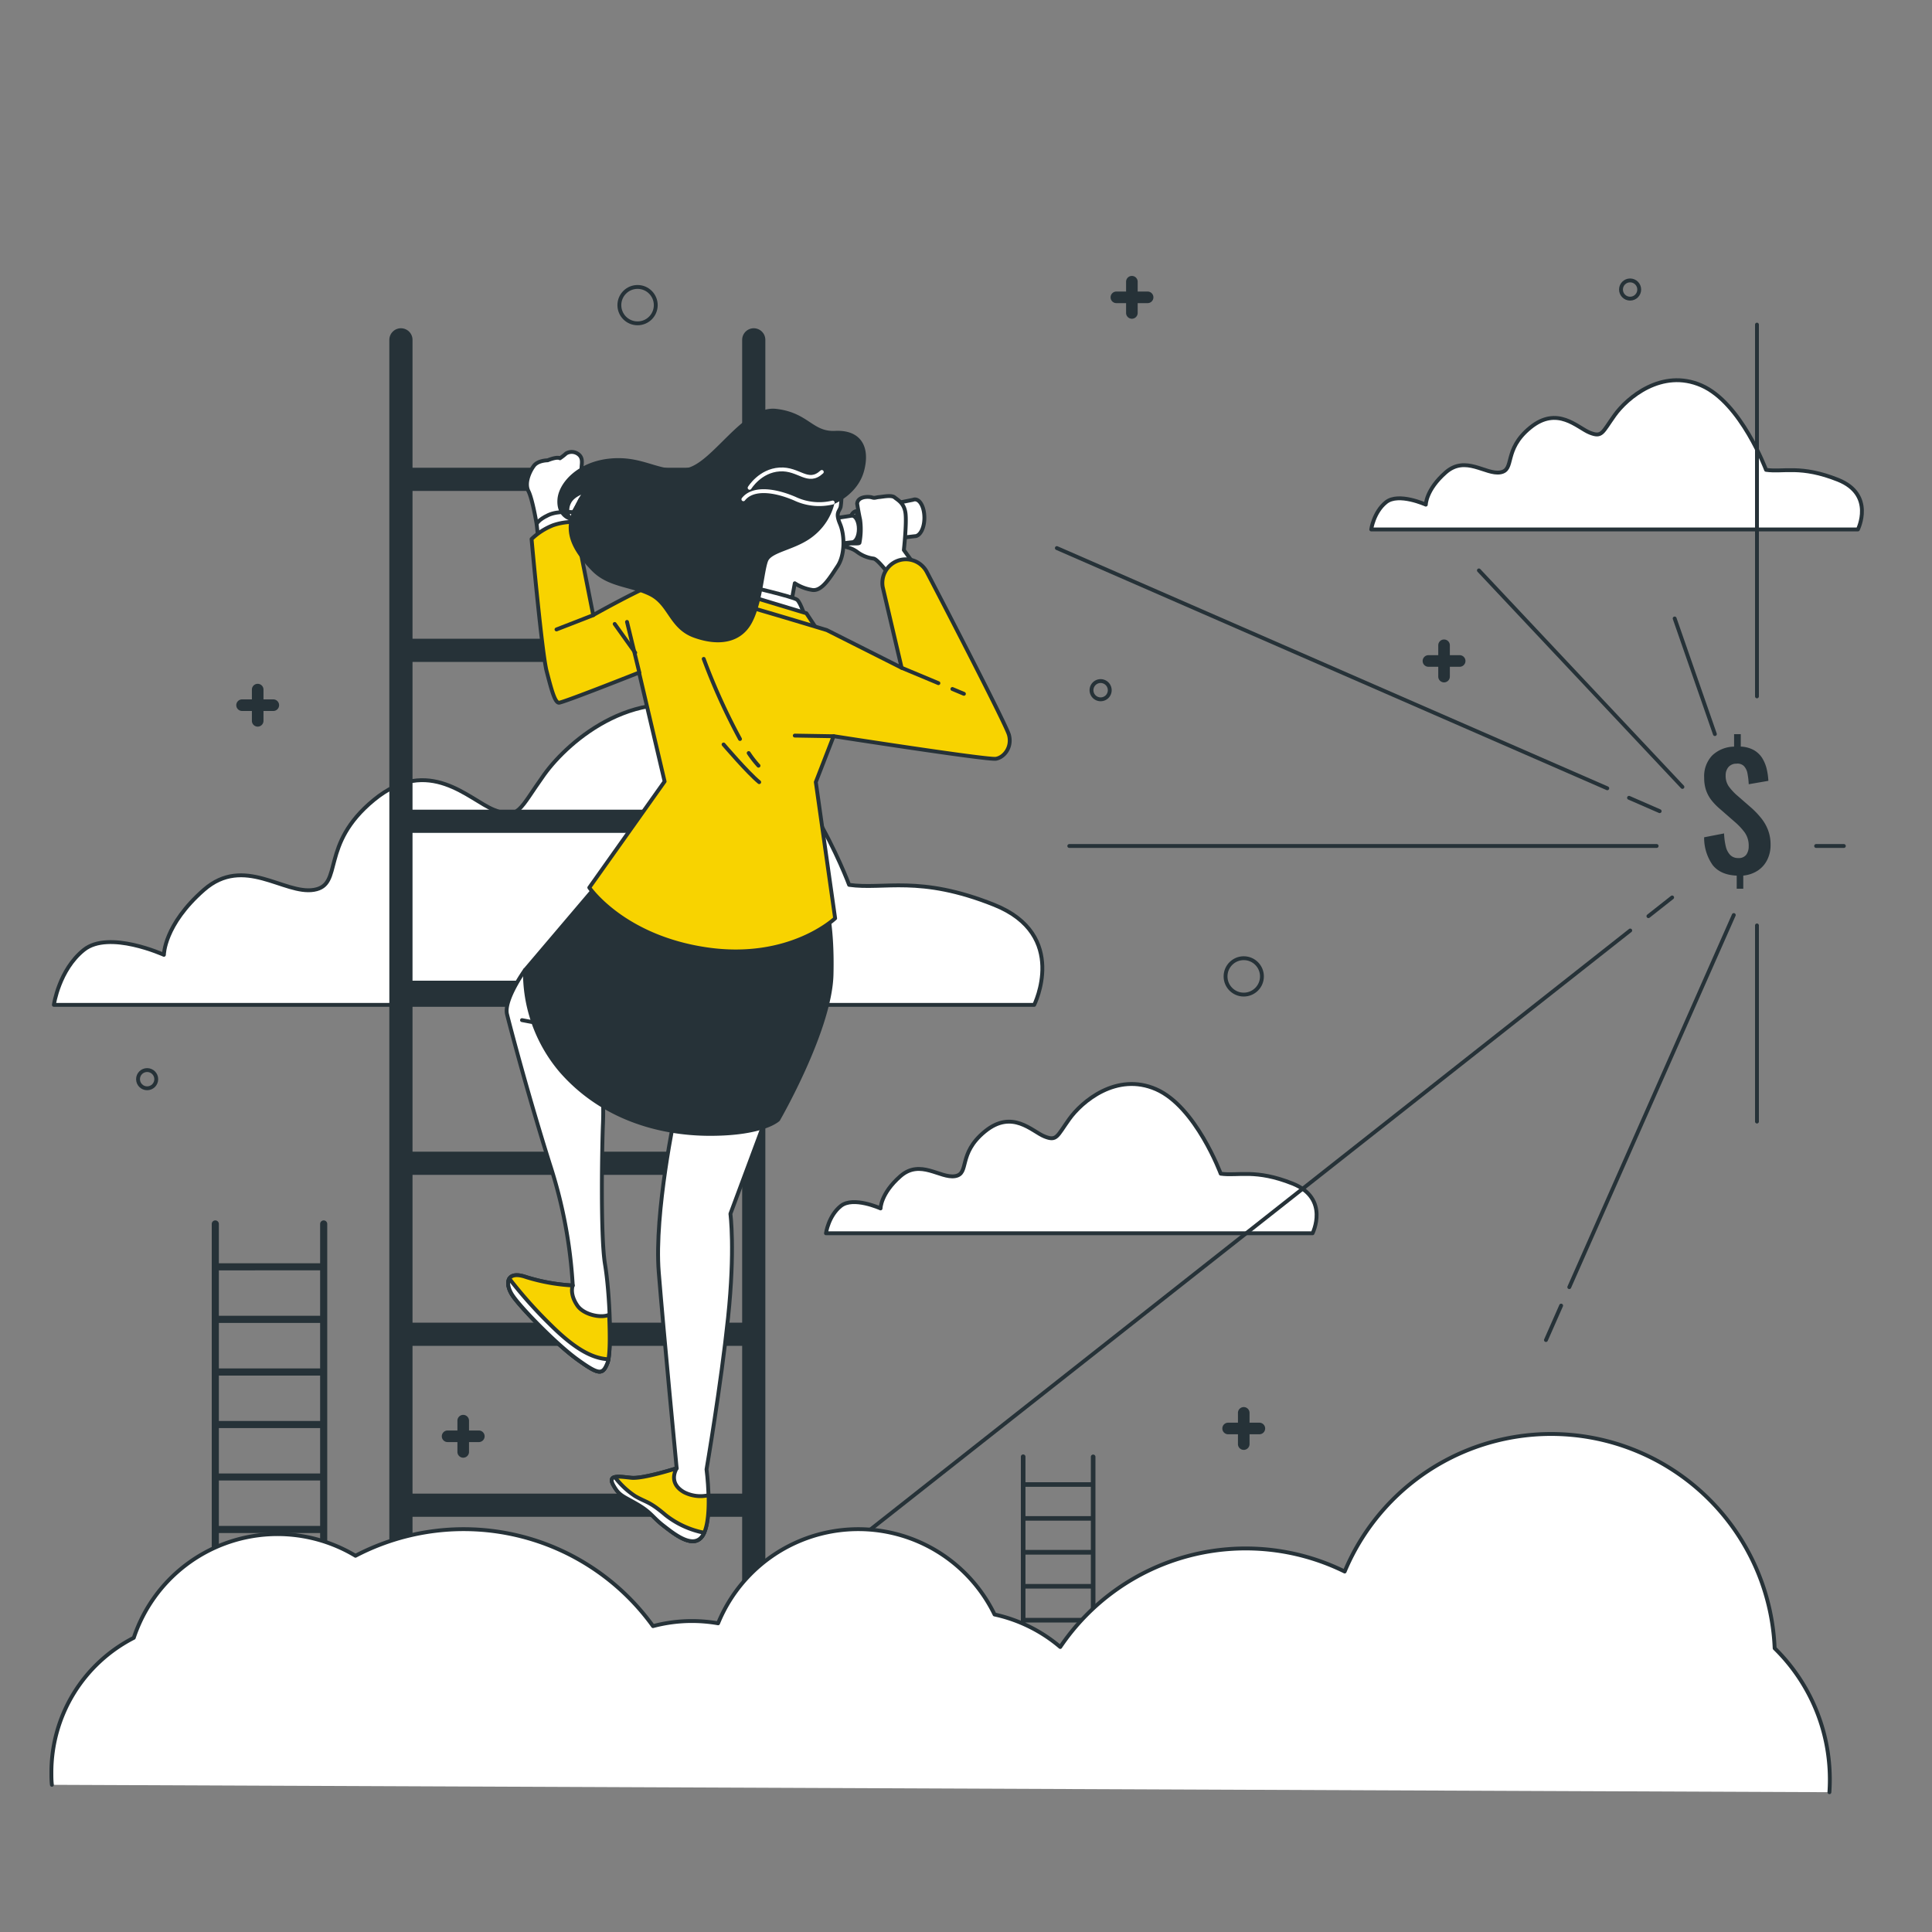 <svg xmlns="http://www.w3.org/2000/svg" viewBox="0 0 500 500">
    <rect x="0" y="0" width="500" height="500" fill="#808080" stroke="none"/>
    <g id="freepik--clouds-2--inject-135">
        <path
            d="M219.75,229s-12.94-35-33.65-44-38.83,6.47-45.31,15.53-6.47,11.65-12.94,9.06S111,195.34,96.78,207,89,229,81.25,230.29s-18.12-9.07-28.48,0-10.35,16.82-10.35,16.82-14.24-6.47-20.71-1.29-7.77,14.24-7.77,14.24H267.65s9.06-18.12-10.36-25.89S228.82,230.29,219.75,229Z"
            style="fill:#fff;stroke:#263238;stroke-linecap:round;stroke-linejoin:round"></path>
        <path
            d="M315.92,303.75s-6.43-17.35-16.71-21.85-19.27,3.22-22.48,7.71-3.22,5.79-6.43,4.5S262,287,254.88,292.83s-3.85,10.92-7.71,11.56-9-4.5-14.14,0-5.14,8.35-5.14,8.35-7.06-3.21-10.28-.64-3.85,7.07-3.85,7.07H339.69s4.5-9-5.14-12.85S320.42,304.39,315.92,303.75Z"
            style="fill:#fff;stroke:#263238;stroke-linecap:round;stroke-linejoin:round"></path>
        <path
            d="M457.05,121.6s-6.43-17.34-16.71-21.84-19.27,3.21-22.49,7.71-3.21,5.78-6.42,4.5-8.35-7.07-15.42-1.29-3.86,10.92-7.71,11.57-9-4.5-14.14,0S369,130.6,369,130.6s-7.06-3.21-10.28-.64-3.85,7.06-3.85,7.06H480.82s4.5-9-5.14-12.85S461.55,122.25,457.05,121.6Z"
            style="fill:#fff;stroke:#263238;stroke-linecap:round;stroke-linejoin:round"></path>
    </g>
    <g id="freepik--Symbol--inject-135">
        <path
            d="M449.46,230v-3.39q-4.15-.17-6.2-2.7a12.2,12.2,0,0,1-2.23-7.22l5.16-1a16.81,16.81,0,0,0,.44,3.35,4.71,4.71,0,0,0,1.15,2.23,2.8,2.8,0,0,0,2.08.79,2.39,2.39,0,0,0,2.08-.87,3.68,3.68,0,0,0,.62-2.19,5.83,5.83,0,0,0-1-3.51,16.49,16.49,0,0,0-2.56-2.75l-4.15-3.62a15.63,15.63,0,0,1-2-2.12,9.07,9.07,0,0,1-1.33-2.5,10,10,0,0,1-.48-3.25,7.76,7.76,0,0,1,2.09-5.75,8.39,8.39,0,0,1,5.65-2.27V190h1.73v3.22a7.63,7.63,0,0,1,3.39.91,6.23,6.23,0,0,1,2.12,2,9.49,9.49,0,0,1,1.17,2.76,16.46,16.46,0,0,1,.46,3.19l-5.08.88a19.43,19.43,0,0,0-.32-2.76,3.83,3.83,0,0,0-.91-1.93,2.34,2.34,0,0,0-1.95-.63,2.65,2.65,0,0,0-2.08.89,3.23,3.23,0,0,0-.71,2.14,4.71,4.71,0,0,0,.77,2.8,14.48,14.48,0,0,0,1.89,2.12l4.12,3.59a22.23,22.23,0,0,1,2.4,2.54,11.33,11.33,0,0,1,1.77,3.06,10.4,10.4,0,0,1,.67,3.87,8.47,8.47,0,0,1-.87,3.89,7.11,7.11,0,0,1-2.44,2.77,8.29,8.29,0,0,1-3.75,1.29V230Z"
            style="fill:#263238"></path>
    </g>
    <g id="freepik--Graphics--inject-135">
        <path d="M292.93,82.49a1.5,1.5,0,0,1-1.5-1.5V72.91a1.5,1.5,0,0,1,3,0V81A1.5,1.5,0,0,1,292.93,82.49Z"
            style="fill:#263238"></path>
        <path d="M297,78.45h-8.08a1.5,1.5,0,0,1,0-3H297a1.5,1.5,0,0,1,0,3Z" style="fill:#263238"></path>
        <path d="M66.69,188.05a1.5,1.5,0,0,1-1.5-1.5v-8.08a1.5,1.5,0,0,1,3,0v8.08A1.5,1.5,0,0,1,66.69,188.05Z"
            style="fill:#263238"></path>
        <path d="M70.73,184H62.65a1.5,1.5,0,0,1,0-3h8.08a1.5,1.5,0,1,1,0,3Z" style="fill:#263238"></path>
        <path d="M321.88,375.23a1.5,1.5,0,0,1-1.5-1.5v-8.08a1.5,1.5,0,0,1,3,0v8.08A1.5,1.5,0,0,1,321.88,375.23Z"
            style="fill:#263238"></path>
        <path d="M325.92,371.19h-8.08a1.5,1.5,0,0,1,0-3h8.08a1.5,1.5,0,0,1,0,3Z" style="fill:#263238"></path>
        <path d="M373.72,176.6a1.5,1.5,0,0,1-1.5-1.5V167a1.5,1.5,0,1,1,3,0v8.08A1.5,1.5,0,0,1,373.72,176.6Z"
            style="fill:#263238"></path>
        <path d="M377.76,172.56h-8.08a1.5,1.5,0,0,1,0-3h8.08a1.5,1.5,0,0,1,0,3Z" style="fill:#263238"></path>
        <path d="M119.88,377.25a1.5,1.5,0,0,1-1.5-1.5v-8.08a1.5,1.5,0,0,1,3,0v8.08A1.5,1.5,0,0,1,119.88,377.25Z"
            style="fill:#263238"></path>
        <path d="M123.92,373.21h-8.08a1.5,1.5,0,1,1,0-3h8.08a1.5,1.5,0,1,1,0,3Z" style="fill:#263238"></path>
        <circle cx="321.88" cy="252.69" r="4.71"
            style="fill:none;stroke:#263238;stroke-linecap:round;stroke-linejoin:round"></circle>
        <circle cx="165" cy="78.97" r="4.71"
            style="fill:none;stroke:#263238;stroke-linecap:round;stroke-linejoin:round"></circle>
        <circle cx="38.08" cy="279.29" r="2.36"
            style="fill:none;stroke:#263238;stroke-linecap:round;stroke-linejoin:round"></circle>
        <path d="M287.2,178.62a2.36,2.36,0,1,0-2.35,2.36A2.35,2.35,0,0,0,287.2,178.62Z"
            style="fill:none;stroke:#263238;stroke-linecap:round;stroke-linejoin:round"></path>
        <circle cx="421.87" cy="74.93" r="2.36"
            style="fill:none;stroke:#263238;stroke-linecap:round;stroke-linejoin:round"></circle>
    </g>
    <g id="freepik--Lines--inject-135">
        <line x1="454.7" y1="180.22" x2="454.7" y2="84.01"
            style="fill:none;stroke:#263238;stroke-linecap:round;stroke-linejoin:round"></line>
        <line x1="435.41" y1="203.66" x2="382.74" y2="147.62"
            style="fill:none;stroke:#263238;stroke-linecap:round;stroke-linejoin:round"></line>
        <line x1="428.74" y1="218.94" x2="276.73" y2="218.94"
            style="fill:none;stroke:#263238;stroke-linecap:round;stroke-linejoin:round"></line>
        <line x1="415.96" y1="204.01" x2="273.51" y2="141.84"
            style="fill:none;stroke:#263238;stroke-linecap:round;stroke-linejoin:round"></line>
        <line x1="429.52" y1="209.93" x2="421.59" y2="206.47"
            style="fill:none;stroke:#263238;stroke-linecap:round;stroke-linejoin:round"></line>
        <line x1="404.02" y1="337.89" x2="400.09" y2="346.8"
            style="fill:none;stroke:#263238;stroke-linecap:round;stroke-linejoin:round"></line>
        <line x1="448.7" y1="236.81" x2="406.13" y2="333.11"
            style="fill:none;stroke:#263238;stroke-linecap:round;stroke-linejoin:round"></line>
        <line x1="454.7" y1="239.5" x2="454.7" y2="290.26"
            style="fill:none;stroke:#263238;stroke-linecap:round;stroke-linejoin:round"></line>
        <line x1="470.01" y1="218.94" x2="477.19" y2="218.94"
            style="fill:none;stroke:#263238;stroke-linecap:round;stroke-linejoin:round"></line>
        <line x1="421.9" y1="240.81" x2="153.04" y2="452.78"
            style="fill:none;stroke:#263238;stroke-linecap:round;stroke-linejoin:round"></line>
        <line x1="432.75" y1="232.26" x2="426.61" y2="237.1"
            style="fill:none;stroke:#263238;stroke-linecap:round;stroke-linejoin:round"></line>
        <line x1="443.81" y1="189.98" x2="433.4" y2="160.06"
            style="fill:none;stroke:#263238;stroke-linecap:round;stroke-linejoin:round"></line>
    </g>
    <g id="freepik--ladder-3--inject-135">
        <path
            d="M282.9,376.44a.59.59,0,0,0-.59.59v6.57H265.39V377a.59.59,0,0,0-.6-.59.58.58,0,0,0-.59.59v68.15a.59.59,0,0,0,.59.6.6.6,0,0,0,.6-.6v-7.73h16.92v7.73a.6.6,0,1,0,1.19,0V377A.59.59,0,0,0,282.9,376.44Zm-17.51,25.9h16.92v7.59H265.39Zm0,8.78h16.92v7.59H265.39Zm16.92-10H265.39v-7.58h16.92ZM265.39,419.9h16.92v7.58H265.39Zm16.92-35.11v7.59H265.39v-7.59Zm-16.92,51.47v-7.59h16.92v7.59Z"
            style="fill:#263238"></path>
    </g>
    <g id="freepik--ladder-2--inject-135">
        <line x1="103.76" y1="87.95" x2="103.76" y2="431.53"
            style="fill:none;stroke:#263238;stroke-linecap:round;stroke-linejoin:round;stroke-width:6px"></line>
        <line x1="195.07" y1="87.95" x2="195.07" y2="431.53"
            style="fill:none;stroke:#263238;stroke-linecap:round;stroke-linejoin:round;stroke-width:6px"></line>
        <line x1="105.01" y1="124.05" x2="193.03" y2="124.05"
            style="fill:none;stroke:#263238;stroke-linecap:round;stroke-linejoin:round;stroke-width:6px"></line>
        <line x1="105.01" y1="168.3" x2="193.03" y2="168.3"
            style="fill:none;stroke:#263238;stroke-linecap:round;stroke-linejoin:round;stroke-width:6px"></line>
        <line x1="105.01" y1="212.55" x2="193.03" y2="212.55"
            style="fill:none;stroke:#263238;stroke-linecap:round;stroke-linejoin:round;stroke-width:6px"></line>
        <line x1="105.01" y1="256.8" x2="193.03" y2="256.8"
            style="fill:none;stroke:#263238;stroke-linecap:round;stroke-linejoin:round;stroke-width:6px"></line>
        <line x1="105.01" y1="301.05" x2="193.03" y2="301.05"
            style="fill:none;stroke:#263238;stroke-linecap:round;stroke-linejoin:round;stroke-width:6px"></line>
        <line x1="105.01" y1="345.3" x2="193.03" y2="345.3"
            style="fill:none;stroke:#263238;stroke-linecap:round;stroke-linejoin:round;stroke-width:6px"></line>
        <line x1="105.01" y1="389.55" x2="193.03" y2="389.55"
            style="fill:none;stroke:#263238;stroke-linecap:round;stroke-linejoin:round;stroke-width:6px"></line>
    </g>
    <g id="freepik--ladder-1--inject-135">
        <path
            d="M83.77,315.84a.92.92,0,0,0-.92.92v10.17H56.64V316.76a.92.92,0,0,0-1.84,0V422.33a.92.92,0,0,0,1.84,0v-12H82.85v12a.92.92,0,0,0,1.84,0V316.76A.92.92,0,0,0,83.77,315.84ZM56.64,356H82.85v11.75H56.64Zm0,13.59H82.85v11.75H56.64Zm26.21-15.44H56.64V342.37H82.85Zm-26.21,29H82.85v11.75H56.64Zm26.21-54.39v11.76H56.64V328.77ZM56.64,408.51V396.75H82.85v11.76Z"
            style="fill:#263238"></path>
    </g>
    <g id="freepik--Character--inject-135">
        <path
            d="M174.81,287.85s-5.56,26-4.32,41.43,4.63,50.7,4.63,50.7-8.65,2.78-11.74,2.47-6.19-.93-4.64,1.85,2.47,2.79,6.18,4.95,4,3.4,6.8,5.56,8.35,6.81,10.51,1.86.62-16.39.62-16.39,3.71-21.64,5.57-39.26.61-26.89.61-26.89l9.9-26.59Z"
            style="fill:#fff;stroke:#263238;stroke-linecap:round;stroke-linejoin:round"></path>
        <path
            d="M177,386.16c-4.33-2.48-1.86-6.18-1.86-6.18s-8.65,2.78-11.74,2.47-6.19-.93-4.64,1.85,2.47,2.79,6.18,4.95,4,3.4,6.8,5.56,8.35,6.8,10.51,1.86c1.05-2.4,1.23-6.31,1.13-9.71A9.31,9.31,0,0,1,177,386.16Z"
            style="fill:#F8D300;stroke:#263238;stroke-linecap:round;stroke-linejoin:round"></path>
        <path
            d="M182.23,396.67v0a23.28,23.28,0,0,1-10-4.59c-4.22-3.59-4.86-3.17-7.81-4.86a21,21,0,0,1-5.28-4.94c-.85.19-1.16.74-.43,2.05,1.54,2.79,2.47,2.79,6.18,4.95s4,3.4,6.8,5.56S180.07,401.61,182.23,396.67Z"
            style="fill:#fff;stroke:#263238;stroke-linecap:round;stroke-linejoin:round"></path>
        <path
            d="M135.86,251.06s-5.56,7.73-4.64,11.44,5.57,21.33,11.13,38.95a124.17,124.17,0,0,1,5.88,31.23,49.56,49.56,0,0,1-12.06-2.17c-5.25-1.85-5.56,1.86-3.4,4.95s11.13,12.36,16.69,16.38,6.5,4,7.73.93.63-18.14-.61-25.56-.75-31.65-.53-36.48a69.17,69.17,0,0,0-.4-10.92Z"
            style="fill:#fff;stroke:#263238;stroke-linecap:round;stroke-linejoin:round"></path>
        <line x1="135.09" y1="264.01" x2="140.12" y2="264.96"
            style="fill:none;stroke:#263238;stroke-linecap:round;stroke-linejoin:round"></line>
        <path
            d="M149.46,337.93c-2.16-3.09-1.23-5.25-1.23-5.25a49.56,49.56,0,0,1-12.06-2.17c-5.25-1.85-5.56,1.86-3.4,4.95s11.13,12.36,16.69,16.38,6.5,4,7.73.93c.61-1.52.75-5.4.46-12.52C155.52,341.24,151.07,340.22,149.46,337.93Z"
            style="fill:#F8D300;stroke:#263238;stroke-linecap:round;stroke-linejoin:round"></path>
        <path
            d="M149.46,351.84c5.57,4,6.5,4,7.73.93a5.4,5.4,0,0,0,.28-1c-4.28-.18-8.95-2.86-15.18-9.09a114.73,114.73,0,0,1-10.47-11.76c-.65,1.06-.21,2.89,1,4.56C134.93,338.55,143.9,347.82,149.46,351.84Z"
            style="fill:#fff;stroke:#263238;stroke-linecap:round;stroke-linejoin:round"></path>
        <path
            d="M160.28,222.31l-24.42,28.75a39.26,39.26,0,0,0,9.28,26c10.2,11.75,24.73,16.39,38.64,16.39s17.62-3.71,17.62-3.71,13.43-23.24,13.8-37.47c.32-12.41-1.46-18.25-1.46-18.25S184.09,241.79,160.28,222.31Z"
            style="fill:#263238;stroke:#263238;stroke-linecap:round;stroke-linejoin:round"></path>
        <path
            d="M223.89,136.38c0,2.28-1,4.12-2.14,4.12s-2.13-1.84-2.13-4.12.95-4.11,2.13-4.11S223.89,134.11,223.89,136.38Z"
            style="fill:#fff;stroke:#263238;stroke-linecap:round;stroke-linejoin:round"></path>
        <path
            d="M236.79,129.25a1.24,1.24,0,0,0-.5.1l-14.54,2.92v8.23l15-1.73c1.37,0,2.48-2.13,2.48-4.76S238.16,129.25,236.79,129.25Z"
            style="fill:#fff;stroke:#263238;stroke-linecap:round;stroke-linejoin:round"></path>
        <path d="M220.48,133.45l-5.29.81.34,6.64,4.95-.56c1,0,1.79-1.54,1.79-3.44S221.47,133.45,220.48,133.45Z"
            style="fill:#fff;stroke:#263238;stroke-linecap:round;stroke-linejoin:round"></path>
        <path
            d="M221.83,130.35s.34,2.21.77,4.17a18.1,18.1,0,0,1-.17,5.95c-.17.43-3.07-.17-3.58.6s.85.25,2.9,1.7a8.92,8.92,0,0,0,4.34,1.79c1.27.25,4.85,5.28,4.85,5.28l6.72-2.3-3.74-5.19s.76-6.9.42-9.54-2-3.4-2.81-4.08-3.06-.17-4-.09-1.1.34-1.87.09S222,128.39,221.83,130.35Z"
            style="fill:#fff;stroke:#263238;stroke-linecap:round;stroke-linejoin:round"></path>
        <path
            d="M217.72,127.36a17,17,0,0,1-.16,3.8c-.32,1.27-1.43,1.43-.16,4.43s1.27,8.08-.63,10.93-4,6.49-6.49,6.17a11.58,11.58,0,0,1-4.59-1.74l-.95,5.22L193.18,153s-1.43-9,.63-12.83,10.77-7.44,14.73-11.08S214.71,123.56,217.72,127.36Z"
            style="fill:#fff;stroke:#263238;stroke-linecap:round;stroke-linejoin:round"></path>
        <path d="M193,151.58s12.35,2.85,13.3,3.64,2.22,4.91,2.22,4.91l-16.94-4.75Z"
            style="fill:#fff;stroke:#263238;stroke-linecap:round;stroke-linejoin:round"></path>
        <polygon points="188.69 152.68 208.69 158.71 212.02 163.77 189.85 158.55 188.69 152.68"
            style="fill:#F8D300;stroke:#263238;stroke-linecap:round;stroke-linejoin:round"></polygon>
        <path
            d="M141.72,119.13s-2.48,0-3.55,1.42-2.48,4.43-1.41,6.55,2.12,8.51,2.12,8.51l8.55-1.44s2.44-4,2.62-4.59,3-3.54,2.66-5.13-1.78-.89-2.13-2.31.53-3-.53-4.25a2.83,2.83,0,0,0-3.55-.53,13.62,13.62,0,0,1-1.59,1.24S144.38,118.07,141.72,119.13Z"
            style="fill:#fff;stroke:#263238;stroke-linecap:round;stroke-linejoin:round"></path>
        <path d="M139.41,140.39l-.53-4.78s.36-1.06,3-2.3,6.64-.72,6.64-.72l-.09,4.79Z"
            style="fill:#fff;stroke:#263238;stroke-linecap:round;stroke-linejoin:round"></path>
        <path
            d="M231.9,145.3h0a6.13,6.13,0,0,0-3.45,6.64l4.89,20.88L214,163.08s-41.11-12.58-44-12.05-16.48,8.15-16.48,8.15l-4.78-24.1a15.74,15.74,0,0,0-5.67.88,17,17,0,0,0-5.5,3.55s2.66,29.42,3.9,34.2,2.13,8.15,3.19,8.15,20.73-7.8,20.73-7.8L172,202.24l-19.49,27.47s8.68,12.76,30.3,15.95,33.32-8,33.32-8l-5-35.26,4.61-11.88s39.87,6.21,42,5.85,4.25-3,3.37-6.2c-.69-2.48-15.51-31.18-21.27-42.18A6.12,6.12,0,0,0,231.9,145.3Z"
            style="fill:#F8D300;stroke:#263238;stroke-linecap:round;stroke-linejoin:round"></path>
        <line x1="246.48" y1="178.31" x2="249.46" y2="179.56"
            style="fill:none;stroke:#263238;stroke-linecap:round;stroke-linejoin:round"></line>
        <line x1="233.34" y1="172.82" x2="242.86" y2="176.8"
            style="fill:none;stroke:#263238;stroke-linecap:round;stroke-linejoin:round"></line>
        <line x1="165.46" y1="174.06" x2="162.27" y2="160.95"
            style="fill:none;stroke:#263238;stroke-linecap:round;stroke-linejoin:round"></line>
        <line x1="153.59" y1="159.18" x2="144.02" y2="162.9"
            style="fill:none;stroke:#263238;stroke-linecap:round;stroke-linejoin:round"></line>
        <path d="M193.76,194.89a26.59,26.59,0,0,0,2.54,3.27"
            style="fill:none;stroke:#263238;stroke-linecap:round;stroke-linejoin:round"></path>
        <path d="M182.12,170.52a161.89,161.89,0,0,0,9.39,20.73"
            style="fill:none;stroke:#263238;stroke-linecap:round;stroke-linejoin:round"></path>
        <path d="M187.26,192.67s6.2,7.27,9.22,9.75"
            style="fill:none;stroke:#263238;stroke-linecap:round;stroke-linejoin:round"></path>
        <line x1="215.79" y1="190.54" x2="205.69" y2="190.37"
            style="fill:none;stroke:#263238;stroke-linecap:round;stroke-linejoin:round"></line>
        <line x1="164.4" y1="168.93" x2="159.08" y2="161.48"
            style="fill:none;stroke:#263238;stroke-linecap:round;stroke-linejoin:round"></line>
        <path
            d="M215.5,130.05a15,15,0,0,1-5.22,8.23c-4.44,3.65-10.93,4-12,6.81s-1.43,10.77-4.12,15.83-8.23,5.86-14.41,3.64-6.33-8.23-11.39-10.76-10.77-2.22-14.89-6.49-7.44-9-4.9-14.72,3.64-5.7,3.64-5.7-3.8.79-4.91,3.16a4.18,4.18,0,0,0,.16,4.12s-3-.79-2.69-4.91,5.22-9.5,13.61-10.13,12.35,3.8,19.32,2.53,14.88-16.3,23.11-15.35,9.18,6,15.35,5.7,8.55,3.64,7,9.65S215.5,130.05,215.5,130.05Z"
            style="fill:#263238;stroke:#263238;stroke-linecap:round;stroke-linejoin:round"></path>
        <path d="M215.5,130.05a14.78,14.78,0,0,1-9.81-1c-5.54-2.37-10.93-2.85-13.3.16"
            style="fill:none;stroke:#fff;stroke-linecap:round;stroke-linejoin:round"></path>
        <path d="M194,126.25s2.69-4.43,7.76-4.75,7.28,4,10.92.64"
            style="fill:none;stroke:#fff;stroke-linecap:round;stroke-linejoin:round"></path>
    </g>
    <g id="freepik--cloud-1--inject-135">
        <path
            d="M473.45,463.82c.07-1.08.11-2.16.11-3.25a47.56,47.56,0,0,0-14.28-34A57.9,57.9,0,0,0,348,406.71a57.92,57.92,0,0,0-73.61,19.53,39,39,0,0,0-17-8.41,39.2,39.2,0,0,0-71.55,2.28,39.73,39.73,0,0,0-6.77-.59A39.25,39.25,0,0,0,169,420.84a60.39,60.39,0,0,0-77-18.21,39.19,39.19,0,0,0-57.38,21.23A39.15,39.15,0,0,0,13.3,458.71c0,1.08,0,2.15.13,3.2"
            style="fill:#fff;stroke:#263238;stroke-linecap:round;stroke-linejoin:round"></path>
    </g>
</svg>